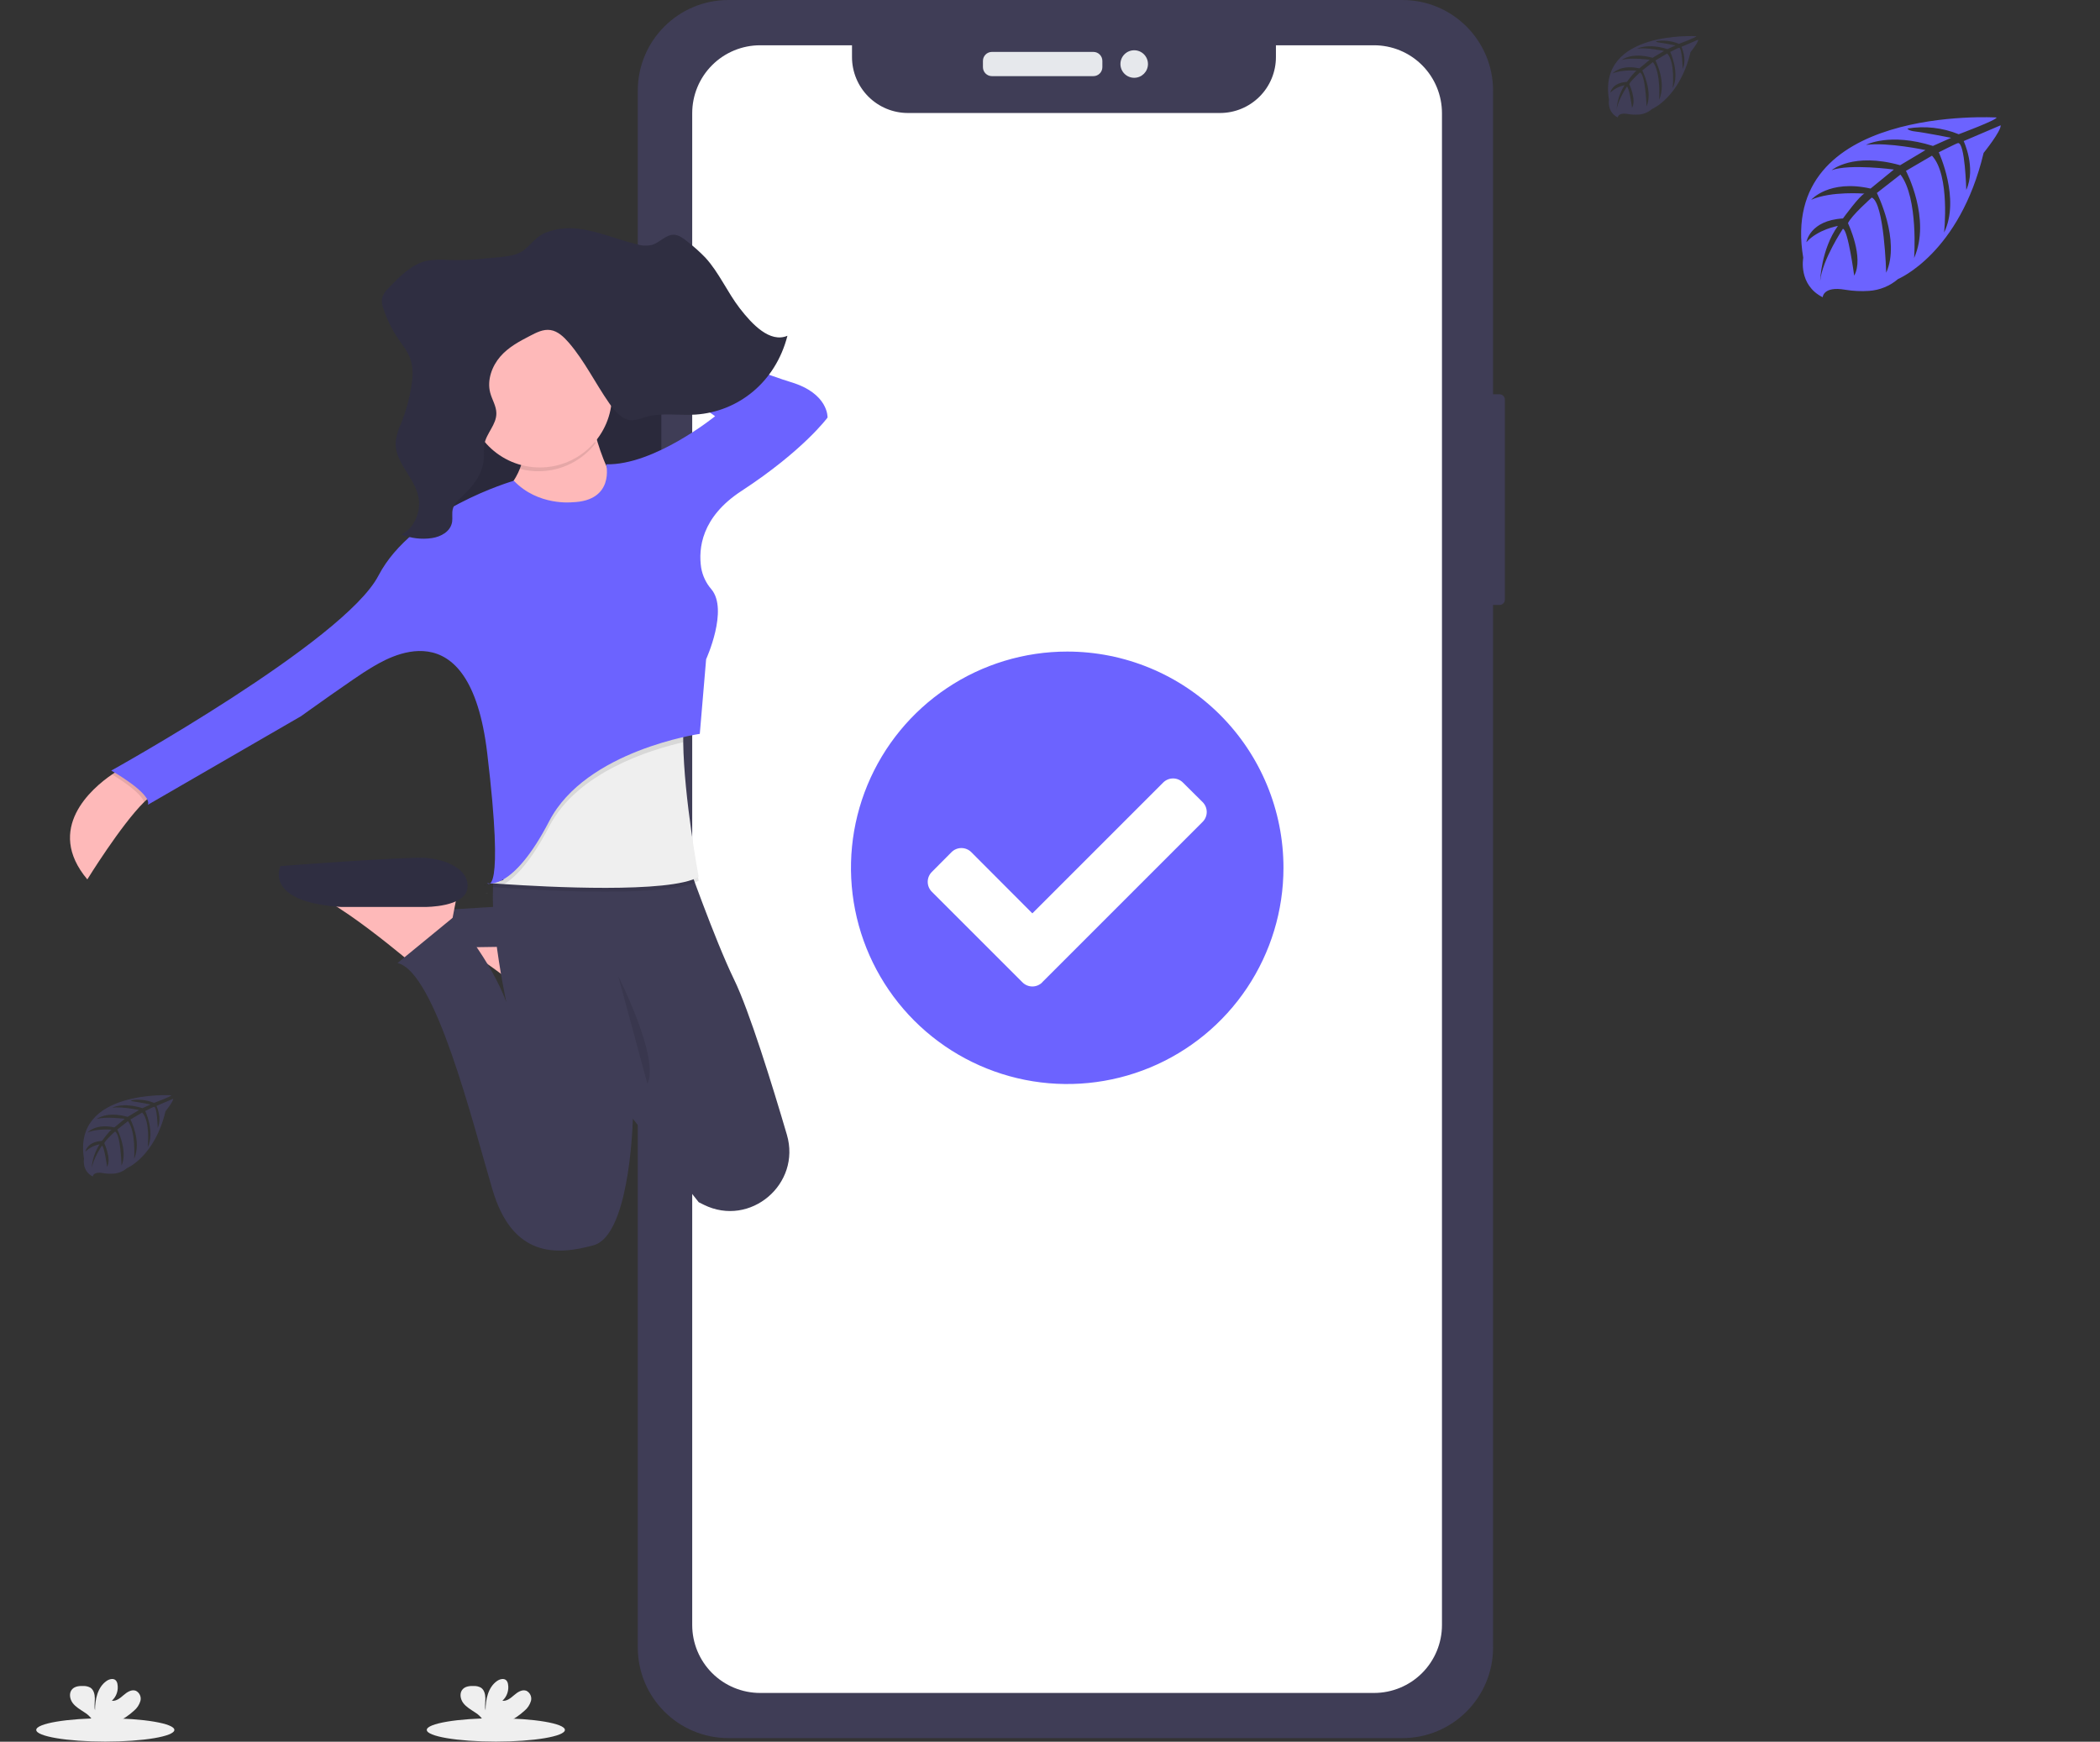 <svg width="903" height="749" viewBox="0 0 903 749" fill="none" xmlns="http://www.w3.org/2000/svg">
<rect x="0" y="0" width="903" height="749" fill="#333333" stroke="none"/>
<g clip-path="url(#clip0)">
<path d="M644.799 169.558H638.385C637.12 169.558 636.095 170.583 636.095 171.848V257.872C636.095 259.137 637.12 260.162 638.385 260.162H644.799C646.064 260.162 647.089 259.137 647.089 257.872V171.848C647.089 170.583 646.064 169.558 644.799 169.558Z" fill="#3F3D56"/>
<path d="M603.036 0H313.238C291.704 0 274.248 17.456 274.248 38.99V708.465C274.248 729.999 291.704 747.455 313.238 747.455H603.036C624.57 747.455 642.026 729.999 642.026 708.465V38.99C642.026 17.456 624.57 0 603.036 0Z" fill="#3F3D56"/>
<path d="M590.837 19.469H548.649V24.544C548.649 27.703 548.027 30.831 546.817 33.749C545.608 36.668 543.836 39.319 541.601 41.552C539.367 43.785 536.715 45.556 533.796 46.764C530.877 47.972 527.748 48.593 524.589 48.591H390.42C387.261 48.593 384.133 47.972 381.214 46.764C378.295 45.556 375.642 43.785 373.408 41.552C371.174 39.319 369.401 36.668 368.192 33.749C366.983 30.831 366.36 27.703 366.36 24.544V19.469H326.86C319.113 19.469 311.684 22.546 306.206 28.024C300.728 33.502 297.651 40.931 297.651 48.678V698.828C297.651 706.575 300.728 714.004 306.206 719.482C311.684 724.96 319.113 728.037 326.86 728.037H590.837C598.584 728.037 606.013 724.96 611.491 719.482C616.969 714.004 620.046 706.575 620.046 698.828V48.728C620.053 44.888 619.302 41.084 617.837 37.535C616.372 33.985 614.222 30.759 611.509 28.042C608.796 25.324 605.574 23.168 602.026 21.697C598.479 20.226 594.677 19.469 590.837 19.469V19.469Z" fill="white"/>
<path d="M470.149 22.322H426.532C424.395 22.322 422.662 24.055 422.662 26.192V28.875C422.662 31.012 424.395 32.745 426.532 32.745H470.149C472.286 32.745 474.019 31.012 474.019 28.875V26.192C474.019 24.055 472.286 22.322 470.149 22.322Z" fill="#E6E8EC"/>
<path d="M487.706 33.453C490.975 33.453 493.625 30.803 493.625 27.534C493.625 24.265 490.975 21.615 487.706 21.615C484.437 21.615 481.787 24.265 481.787 27.534C481.787 30.803 484.437 33.453 487.706 33.453Z" fill="#E6E8EC"/>
<path d="M460.383 452.477C498.807 452.477 529.956 421.328 529.956 382.904C529.956 344.48 498.807 313.331 460.383 313.331C421.959 313.331 390.81 344.48 390.81 382.904C390.81 421.328 421.959 452.477 460.383 452.477Z" fill="white"/>
<path d="M551.891 373.189C551.89 391.58 546.436 409.558 536.218 424.849C526 440.141 511.477 452.059 494.486 459.096C477.494 466.133 458.798 467.974 440.76 464.386C422.723 460.797 406.154 451.94 393.15 438.936C380.146 425.931 371.291 409.362 367.703 391.324C364.116 373.286 365.958 354.59 372.996 337.599C380.035 320.608 391.954 306.086 407.246 295.868C422.538 285.651 440.516 280.198 458.907 280.199C471.118 280.199 483.21 282.605 494.491 287.278C505.773 291.952 516.024 298.801 524.658 307.436C533.292 316.071 540.141 326.322 544.814 337.604C549.487 348.886 551.891 360.978 551.891 373.189V373.189ZM448.158 422.409L517.135 353.432C517.693 352.875 518.136 352.214 518.438 351.486C518.741 350.758 518.896 349.977 518.896 349.188C518.896 348.4 518.741 347.619 518.438 346.891C518.136 346.163 517.693 345.502 517.135 344.945L508.648 336.52C508.092 335.962 507.432 335.519 506.705 335.217C505.978 334.915 505.198 334.76 504.411 334.76C503.623 334.76 502.843 334.915 502.116 335.217C501.389 335.519 500.729 335.962 500.173 336.52L443.915 392.779L417.647 366.449C416.519 365.328 414.994 364.698 413.403 364.698C411.813 364.698 410.288 365.328 409.16 366.449L400.673 374.986C399.552 376.114 398.922 377.639 398.922 379.229C398.922 380.82 399.552 382.345 400.673 383.473L439.673 422.459C440.23 423.017 440.891 423.46 441.619 423.762C442.347 424.065 443.128 424.22 443.916 424.22C444.705 424.22 445.486 424.065 446.214 423.762C446.942 423.46 447.603 423.017 448.16 422.459L448.158 422.409Z" fill="#6C63FF"/>
<path d="M285.763 147.357H284.8C283.535 147.357 282.51 148.382 282.51 149.647V171.88C282.51 173.145 283.535 174.17 284.8 174.17H285.763C287.028 174.17 288.053 173.145 288.053 171.88V149.647C288.053 148.382 287.028 147.357 285.763 147.357Z" fill="#3F3D56"/>
<path d="M286.265 196.454H284.599C283.334 196.454 282.309 197.479 282.309 198.744V240.83C282.309 242.095 283.334 243.12 284.599 243.12H286.265C287.53 243.12 288.555 242.095 288.555 240.83V198.744C288.555 197.479 287.53 196.454 286.265 196.454Z" fill="#3F3D56"/>
<path d="M286.064 259.449H284.699C283.434 259.449 282.409 260.474 282.409 261.739V304.226C282.409 305.491 283.434 306.516 284.699 306.516H286.064C287.329 306.516 288.354 305.491 288.354 304.226V261.739C288.354 260.474 287.329 259.449 286.064 259.449Z" fill="#3F3D56"/>
<path d="M208.741 383.91C208.9 384.064 209.104 384.162 209.323 384.19C209.542 384.218 209.764 384.175 209.957 384.066C209.546 384.072 209.137 384.02 208.741 383.91Z" fill="url(#paint0_linear)"/>
<path d="M254.704 401.889L253.504 408.425L252.578 413.425L250.894 422.571L234.565 434.003C234.565 434.003 233.093 432.743 230.665 430.757C223.973 425.247 209.908 414.027 199.58 408.004C196.923 406.311 194.049 404.987 191.036 404.067L254.704 401.889Z" fill="#FEB9B9"/>
<path d="M242.725 406.752C242.725 406.752 261.764 410.02 262.879 401.889C263.994 393.758 253.079 389.364 243.829 388.817C234.579 388.27 179.061 392.085 179.061 392.085C179.061 392.085 169.268 405.146 204.636 407.332L242.725 406.752Z" fill="#3F3D56"/>
<path d="M284.361 138.445H184.761V256.549H284.361V138.445Z" fill="#2F2E41"/>
<path opacity="0.1" d="M284.361 138.981H184.761V257.085H284.361V138.981Z" fill="black"/>
<path d="M68.03 340.623C66.39 341.036 64.294 342.623 61.963 344.917C51.925 354.855 37.548 378.177 37.548 378.177C19.167 356.282 39.507 338.983 48.177 333.038C50.285 331.599 51.701 330.807 51.701 330.807L68.03 340.623Z" fill="#FEB9B9"/>
<path d="M253.611 175.72C253.611 175.72 258.511 210.006 275.382 218.17C292.253 226.334 253.611 241.592 253.611 241.592L200.822 221.984C200.822 221.984 230.758 212.184 224.768 183.337L253.611 175.72Z" fill="#FEB9B9"/>
<path d="M197.008 381.991L195.814 388.505L194.844 393.524L193.16 402.67L176.831 414.091C176.831 414.091 175.359 412.842 172.931 410.857C166.239 405.347 152.175 394.127 141.831 388.104C139.176 386.409 136.301 385.084 133.287 384.167L197.008 381.991Z" fill="#FEB9B9"/>
<path d="M182.883 390.024C182.883 390.024 199.97 390.145 200.998 381.991C202.026 373.837 191.686 369.466 182.883 368.919C174.08 368.372 120.594 372.441 120.594 372.441C120.594 372.441 113.006 387.841 146.649 390.023L182.883 390.024Z" fill="#2F2E41"/>
<path d="M302.686 518.119C301.939 517.751 301.191 517.372 300.455 517.004L298.447 514.472L272.114 481.079V481.659C271.936 487.236 270.04 531.426 255.25 535.508C239.468 539.858 220.429 540.951 211.75 511.562C203.071 482.173 187.213 417.951 170.928 414.137L195.153 394.273C195.153 394.273 211.192 413.033 217.727 430.99C217.482 429.875 206.406 378.123 215.496 368.966H294.971C294.971 368.966 307.24 403.91 315.649 421.22C322.196 434.66 332.022 466.436 338.349 487.94C344.612 509.174 322.606 527.923 302.686 518.119Z" fill="#3F3D56"/>
<path opacity="0.1" d="M300.422 378.723C288.153 385.984 234.293 383.028 216.771 381.846L211.997 381.5C211.484 381.5 212.075 381.21 212.075 381.21L212.566 376.269L225.627 343.076L295.559 302.522C294.142 306.794 293.674 313.33 293.786 320.814C294.109 344.861 300.422 378.723 300.422 378.723Z" fill="black"/>
<path d="M300.422 377.084C288.153 384.345 234.293 381.389 216.771 380.207L211.997 379.872L211.205 379.805L212.075 379.582L216.38 378.467L225.626 341.46L295.558 300.917C294.142 305.189 293.673 311.725 293.785 319.209C294.109 343.233 300.422 377.084 300.422 377.084Z" fill="#EFEFEF"/>
<path opacity="0.1" d="M293.741 319.186C279.52 322.465 248.224 332.086 236.2 355.323C228.181 370.793 221.433 377.429 216.726 380.206L211.952 379.871C211.983 379.776 212.009 379.679 212.03 379.581L216.335 378.466L225.581 341.459L295.513 300.917C294.113 305.166 293.629 311.702 293.741 319.186Z" fill="black"/>
<path opacity="0.1" d="M51.701 330.831L68.03 340.624C66.39 341.037 64.294 342.624 61.963 344.918C60.602 340.947 52.063 335.404 48.177 333.04C50.284 331.623 51.701 330.831 51.701 330.831Z" fill="black"/>
<path opacity="0.1" d="M209.042 380.508C208.863 380.601 208.659 380.636 208.46 380.608C208.26 380.58 208.074 380.491 207.927 380.352C208.289 380.458 208.665 380.511 209.042 380.508V380.508Z" fill="black"/>
<path d="M245.994 215.995C245.994 215.995 231.294 217.623 220.955 206.738C220.955 206.738 177.455 219.263 162.723 247.559C147.991 275.855 47.842 331.377 47.842 331.377C47.842 331.377 65.264 341.17 63.624 346.066L129.485 307.966C129.485 307.966 152.907 291.102 159.41 287.288C165.913 283.474 201.871 260.074 209.489 323.749C217.107 387.424 209.489 379.806 209.489 379.806C209.489 379.806 220.375 383.621 236.157 353.138C251.939 322.655 300.914 315.584 300.914 315.584L303.635 283.484C303.635 283.484 313.35 262.203 305.866 253.37C303.598 250.755 302.09 247.569 301.505 244.157C300.267 236.004 301.505 222.419 318.837 211.132C345.505 193.71 355.844 179.568 355.844 179.568C355.844 179.568 356.39 169.218 340.062 164.321C323.734 159.424 257.337 132.757 257.337 132.757L255.106 142.014L307.494 178.988C307.494 178.988 281.373 200.179 260.65 199.666C260.649 199.666 264.497 215.448 245.994 215.995Z" fill="#6C63FF"/>
<path opacity="0.1" d="M256.076 190.643C254.789 186.28 253.783 181.84 253.065 177.348L224.222 184.968C225.494 190.474 225.266 196.221 223.564 201.609C229.461 203.183 235.691 202.982 241.474 201.031C247.258 199.08 252.337 195.467 256.076 190.643V190.643Z" fill="black"/>
<path d="M232.119 201.028C249.25 201.028 263.137 187.141 263.137 170.01C263.137 152.879 249.25 138.992 232.119 138.992C214.988 138.992 201.101 152.879 201.101 170.01C201.101 187.141 214.988 201.028 232.119 201.028Z" fill="#FEB9B9"/>
<path opacity="0.1" d="M265.858 419.812C265.858 419.812 283.815 455.191 278.372 466.065Z" fill="black"/>
<path d="M248.614 98.371C257.224 99.353 265.4 103.044 273.877 105.063C275.995 105.722 278.251 105.806 280.413 105.308C283.703 104.293 286.38 100.847 289.793 100.947C291.893 101.014 293.752 102.442 295.481 103.813C298.253 105.935 300.863 108.262 303.288 110.773C309.132 117.119 312.757 125.663 318.088 132.567C323.419 139.471 331.022 147.567 338.595 144.401C333.443 164.477 317.374 177.036 299.117 178.286C291.834 178.786 284.372 177.271 277.323 179.401C275.567 180.121 273.713 180.572 271.823 180.739C267.763 180.739 264.495 177.014 261.963 173.389C256.029 164.868 251.334 155.198 244.653 147.424C242.422 144.848 239.846 142.405 236.723 141.937C233.6 141.469 230.734 142.963 227.957 144.402C223.373 146.778 218.689 149.231 215.131 153.325C211.573 157.419 209.331 163.463 210.803 168.94C211.595 171.907 213.403 174.584 213.435 177.684C213.502 182.636 209.13 186.25 208.271 191.068C208.077 193.092 208.006 195.126 208.059 197.158C207.68 203.758 203.359 209.158 198.859 213.319C197.097 214.925 195.159 216.665 194.643 219.152C194.297 220.858 194.643 222.652 194.42 224.383C193.762 228.666 189.49 230.841 185.709 231.399C181.291 232.053 176.779 231.518 172.637 229.849C177.924 227.349 181.181 220.235 179.954 213.866C178.27 205.032 169.392 198.686 170.154 189.697C170.571 186.939 171.398 184.259 172.608 181.745C174.543 176.888 175.949 171.836 176.802 166.677C177.471 162.695 177.795 158.468 176.545 154.665C175.43 151.207 173.099 148.453 171.124 145.53C168.448 141.554 166.334 137.226 164.845 132.67C164.305 131.319 164.099 129.857 164.245 128.409C164.692 126.699 165.645 125.164 166.978 124.003C171.83 118.903 177.016 113.608 183.519 112.147C186.622 111.632 189.777 111.512 192.91 111.79C198.358 111.961 203.812 111.73 209.227 111.098C213.688 110.574 221.227 110.641 225.009 107.752C228.533 105.052 230.519 101.662 234.857 99.945C239.25 98.317 243.973 97.777 248.62 98.372L248.614 98.371Z" fill="#2F2E41"/>
<path d="M213.212 748.956C229.612 748.956 242.906 746.708 242.906 743.934C242.906 741.161 229.612 738.912 213.212 738.912C196.813 738.912 183.518 741.161 183.518 743.934C183.518 746.708 196.813 748.956 213.212 748.956Z" fill="#EFEFEF"/>
<path d="M225.493 735.722C226.846 734.615 227.832 733.124 228.321 731.446C228.536 730.604 228.457 729.714 228.098 728.922C227.738 728.131 227.118 727.487 226.342 727.096C224.525 726.402 222.583 727.665 221.114 728.935C219.645 730.205 217.953 731.66 216.026 731.387C217.018 730.49 217.76 729.351 218.181 728.081C218.602 726.812 218.686 725.455 218.426 724.143C218.339 723.599 218.107 723.089 217.754 722.666C216.754 721.588 214.918 722.046 213.715 722.902C209.875 725.602 208.804 730.818 208.782 735.508C208.391 733.817 208.723 732.052 208.708 730.339C208.693 728.626 208.228 726.647 206.758 725.739C205.851 725.252 204.832 725.013 203.804 725.045C202.076 724.979 200.156 725.156 198.974 726.419C197.497 727.985 197.896 730.614 199.166 732.327C200.436 734.04 202.378 735.141 204.166 736.327C205.595 737.178 206.814 738.34 207.733 739.727C207.844 739.921 207.933 740.127 207.999 740.34H218.788C221.221 739.108 223.476 737.552 225.493 735.717V735.722Z" fill="#EFEFEF"/>
<path d="M45.28 748.956C61.679 748.956 74.974 746.708 74.974 743.934C74.974 741.161 61.679 738.912 45.28 738.912C28.88 738.912 15.586 741.161 15.586 743.934C15.586 746.708 28.88 748.956 45.28 748.956Z" fill="#EFEFEF"/>
<path d="M57.561 735.722C58.914 734.615 59.9 733.124 60.389 731.446C60.604 730.604 60.525 729.714 60.165 728.922C59.806 728.131 59.186 727.487 58.41 727.096C56.593 726.402 54.651 727.665 53.182 728.935C51.713 730.205 50.021 731.66 48.094 731.387C49.086 730.49 49.828 729.351 50.249 728.081C50.669 726.812 50.754 725.455 50.494 724.143C50.407 723.599 50.175 723.089 49.822 722.666C48.822 721.588 46.986 722.046 45.783 722.902C41.943 725.602 40.872 730.818 40.85 735.508C40.459 733.817 40.791 732.052 40.776 730.339C40.761 728.626 40.296 726.647 38.826 725.739C37.919 725.252 36.9 725.013 35.872 725.045C34.144 724.979 32.224 725.156 31.042 726.419C29.565 727.985 29.964 730.614 31.234 732.327C32.504 734.04 34.446 735.141 36.234 736.327C37.663 737.178 38.882 738.34 39.801 739.727C39.911 739.921 40.001 740.127 40.067 740.34H50.856C53.288 739.108 55.544 737.552 57.561 735.717V735.722Z" fill="#EFEFEF"/>
<path d="M858.51 50.524C858.51 50.524 764.289 44.839 775.39 110.861C775.39 110.861 773.152 122.532 783.76 127.825C783.76 127.825 783.928 122.935 793.428 124.602C796.81 125.163 800.246 125.328 803.667 125.094C808.281 124.791 812.671 122.996 816.177 119.98V119.98C816.177 119.98 842.664 109.036 852.959 65.753C852.959 65.753 860.579 56.309 860.277 53.88L844.377 60.672C844.377 60.672 849.815 72.142 845.496 81.672C845.496 81.672 844.981 61.082 841.926 61.53C841.311 61.62 833.668 65.502 833.668 65.502C833.668 65.502 843.012 85.476 835.962 100.002C835.962 100.002 838.636 75.384 830.747 66.946L819.557 73.481C819.557 73.481 830.479 94.116 823.071 110.957C823.071 110.957 824.971 85.13 817.196 75.07L807.058 82.981C807.058 82.981 817.319 103.313 811.064 117.281C811.064 117.281 810.247 87.224 804.864 84.953C804.864 84.953 795.99 92.786 794.636 95.986C794.636 95.986 801.663 110.757 797.299 118.545C797.299 118.545 794.625 98.515 792.431 98.403C792.431 98.403 783.591 111.674 782.673 120.783C782.673 120.783 783.054 107.254 790.293 97.15C790.293 97.15 781.744 98.616 776.753 104.15C776.753 104.15 778.129 94.773 792.475 93.945C792.475 93.945 799.782 83.874 801.729 83.27C801.729 83.27 787.473 82.07 778.823 85.911C778.823 85.911 786.432 77.06 804.348 81.088L814.363 72.908C814.363 72.908 795.586 70.345 787.619 73.177C787.619 73.177 796.784 65.344 817.06 71.051L827.96 64.538C827.96 64.538 811.947 61.091 802.413 62.3C802.413 62.3 812.484 56.873 831.16 62.759L838.993 59.259C838.993 59.259 827.266 56.954 823.83 56.585C820.394 56.216 820.216 55.276 820.216 55.276C827.645 54.037 835.273 54.886 842.249 57.727C842.249 57.727 858.79 51.565 858.51 50.524Z" fill="#6C63FF"/>
<path d="M729.413 15.571C729.413 15.571 686.891 13.008 691.859 42.841C691.859 42.841 690.859 48.112 695.641 50.506C695.641 50.506 695.719 48.268 700.016 49.04C701.542 49.297 703.093 49.372 704.637 49.264C706.724 49.126 708.709 48.308 710.288 46.936V46.936C710.288 46.936 722.261 41.99 726.916 22.43C726.916 22.43 730.351 18.167 730.216 17.07L723.032 20.136C723.032 20.136 725.483 25.317 723.558 29.625C723.558 29.625 723.323 20.325 721.947 20.539C721.667 20.539 718.209 22.339 718.209 22.339C718.209 22.339 722.439 31.369 719.25 37.927C719.25 37.927 720.458 26.804 716.889 22.988L711.831 25.988C711.831 25.988 716.766 35.309 713.42 42.919C713.42 42.919 714.282 31.248 710.768 26.705L706.191 30.286C706.191 30.286 710.824 39.473 708.004 45.786C708.004 45.786 707.624 32.201 705.195 31.172C705.195 31.172 701.189 34.708 700.573 36.163C700.573 36.163 703.751 42.877 701.782 46.357C701.782 46.357 700.573 37.304 699.544 37.257C699.544 37.257 695.549 43.257 695.135 47.328C695.335 43.53 696.523 39.85 698.582 36.653C696.276 37.09 694.149 38.19 692.461 39.82C692.461 39.82 693.088 35.579 699.567 35.21C699.567 35.21 702.924 30.656 703.752 30.376C703.752 30.376 697.307 29.839 693.401 31.576C693.401 31.576 696.836 27.581 704.927 29.394L709.403 25.701C709.403 25.701 700.913 24.571 697.313 25.817C697.313 25.817 701.453 22.281 710.618 24.855L715.542 21.912C715.542 21.912 708.302 20.357 703.994 20.912C703.994 20.912 708.548 18.461 716.986 21.112L720.511 19.534C720.511 19.534 715.211 18.493 713.651 18.325C712.091 18.157 712.017 17.732 712.017 17.732C715.376 17.173 718.824 17.561 721.976 18.851C721.976 18.851 729.544 16.037 729.413 15.571Z" fill="#3F3D56"/>
<path d="M73.672 471.008C73.672 471.008 31.15 468.445 36.118 498.278C36.118 498.278 35.118 503.549 39.9 505.943C39.9 505.943 39.978 503.705 44.275 504.477C45.801 504.734 47.352 504.809 48.896 504.701C50.983 504.563 52.968 503.745 54.547 502.373V502.373C54.547 502.373 66.52 497.427 71.175 477.867C71.175 477.867 74.61 473.604 74.475 472.507L67.291 475.573C67.291 475.573 69.742 480.754 67.817 485.062C67.817 485.062 67.582 475.762 66.206 475.976C65.926 475.976 62.468 477.776 62.468 477.776C62.468 477.776 66.698 486.806 63.509 493.364C63.509 493.364 64.717 482.241 61.148 478.425L56.09 481.425C56.09 481.425 61.025 490.746 57.679 498.356C57.679 498.356 58.541 486.685 55.027 482.142L50.45 485.723C50.45 485.723 55.083 494.91 52.263 501.223C52.263 501.223 51.883 487.638 49.454 486.609C49.454 486.609 45.448 490.145 44.832 491.6C44.832 491.6 48.01 498.314 46.041 501.794C46.041 501.794 44.832 492.741 43.803 492.694C43.803 492.694 39.808 498.694 39.394 502.765C39.594 498.967 40.782 495.288 42.841 492.09C40.535 492.527 38.408 493.627 36.72 495.257C36.72 495.257 37.347 491.016 43.826 490.647C43.826 490.647 47.183 486.093 48.011 485.813C48.011 485.813 41.566 485.276 37.66 487.013C37.66 487.013 41.095 483.018 49.186 484.831L53.662 481.138C53.662 481.138 45.172 480.008 41.572 481.254C41.572 481.254 45.712 477.718 54.877 480.292L59.801 477.349C59.801 477.349 52.561 475.794 48.253 476.349C48.253 476.349 52.807 473.898 61.245 476.549L64.77 474.971C64.77 474.971 59.47 473.93 57.91 473.762C56.35 473.594 56.276 473.169 56.276 473.169C59.635 472.61 63.083 472.998 66.235 474.288C66.235 474.288 73.803 471.474 73.672 471.008Z" fill="#3F3D56"/>
</g>
<defs>
<linearGradient id="paint0_linear" x1="209.355" y1="384.2" x2="209.355" y2="383.91" gradientUnits="userSpaceOnUse">
<stop stop-color="#808080" stop-opacity="0.251"/>
<stop offset="0.54" stop-color="#808080" stop-opacity="0.122"/>
<stop offset="1" stop-color="#808080" stop-opacity="0.102"/>
</linearGradient>
<clipPath id="clip0">
<rect width="902.567" height="748.955" fill="white"/>
</clipPath>
</defs>
</svg>

